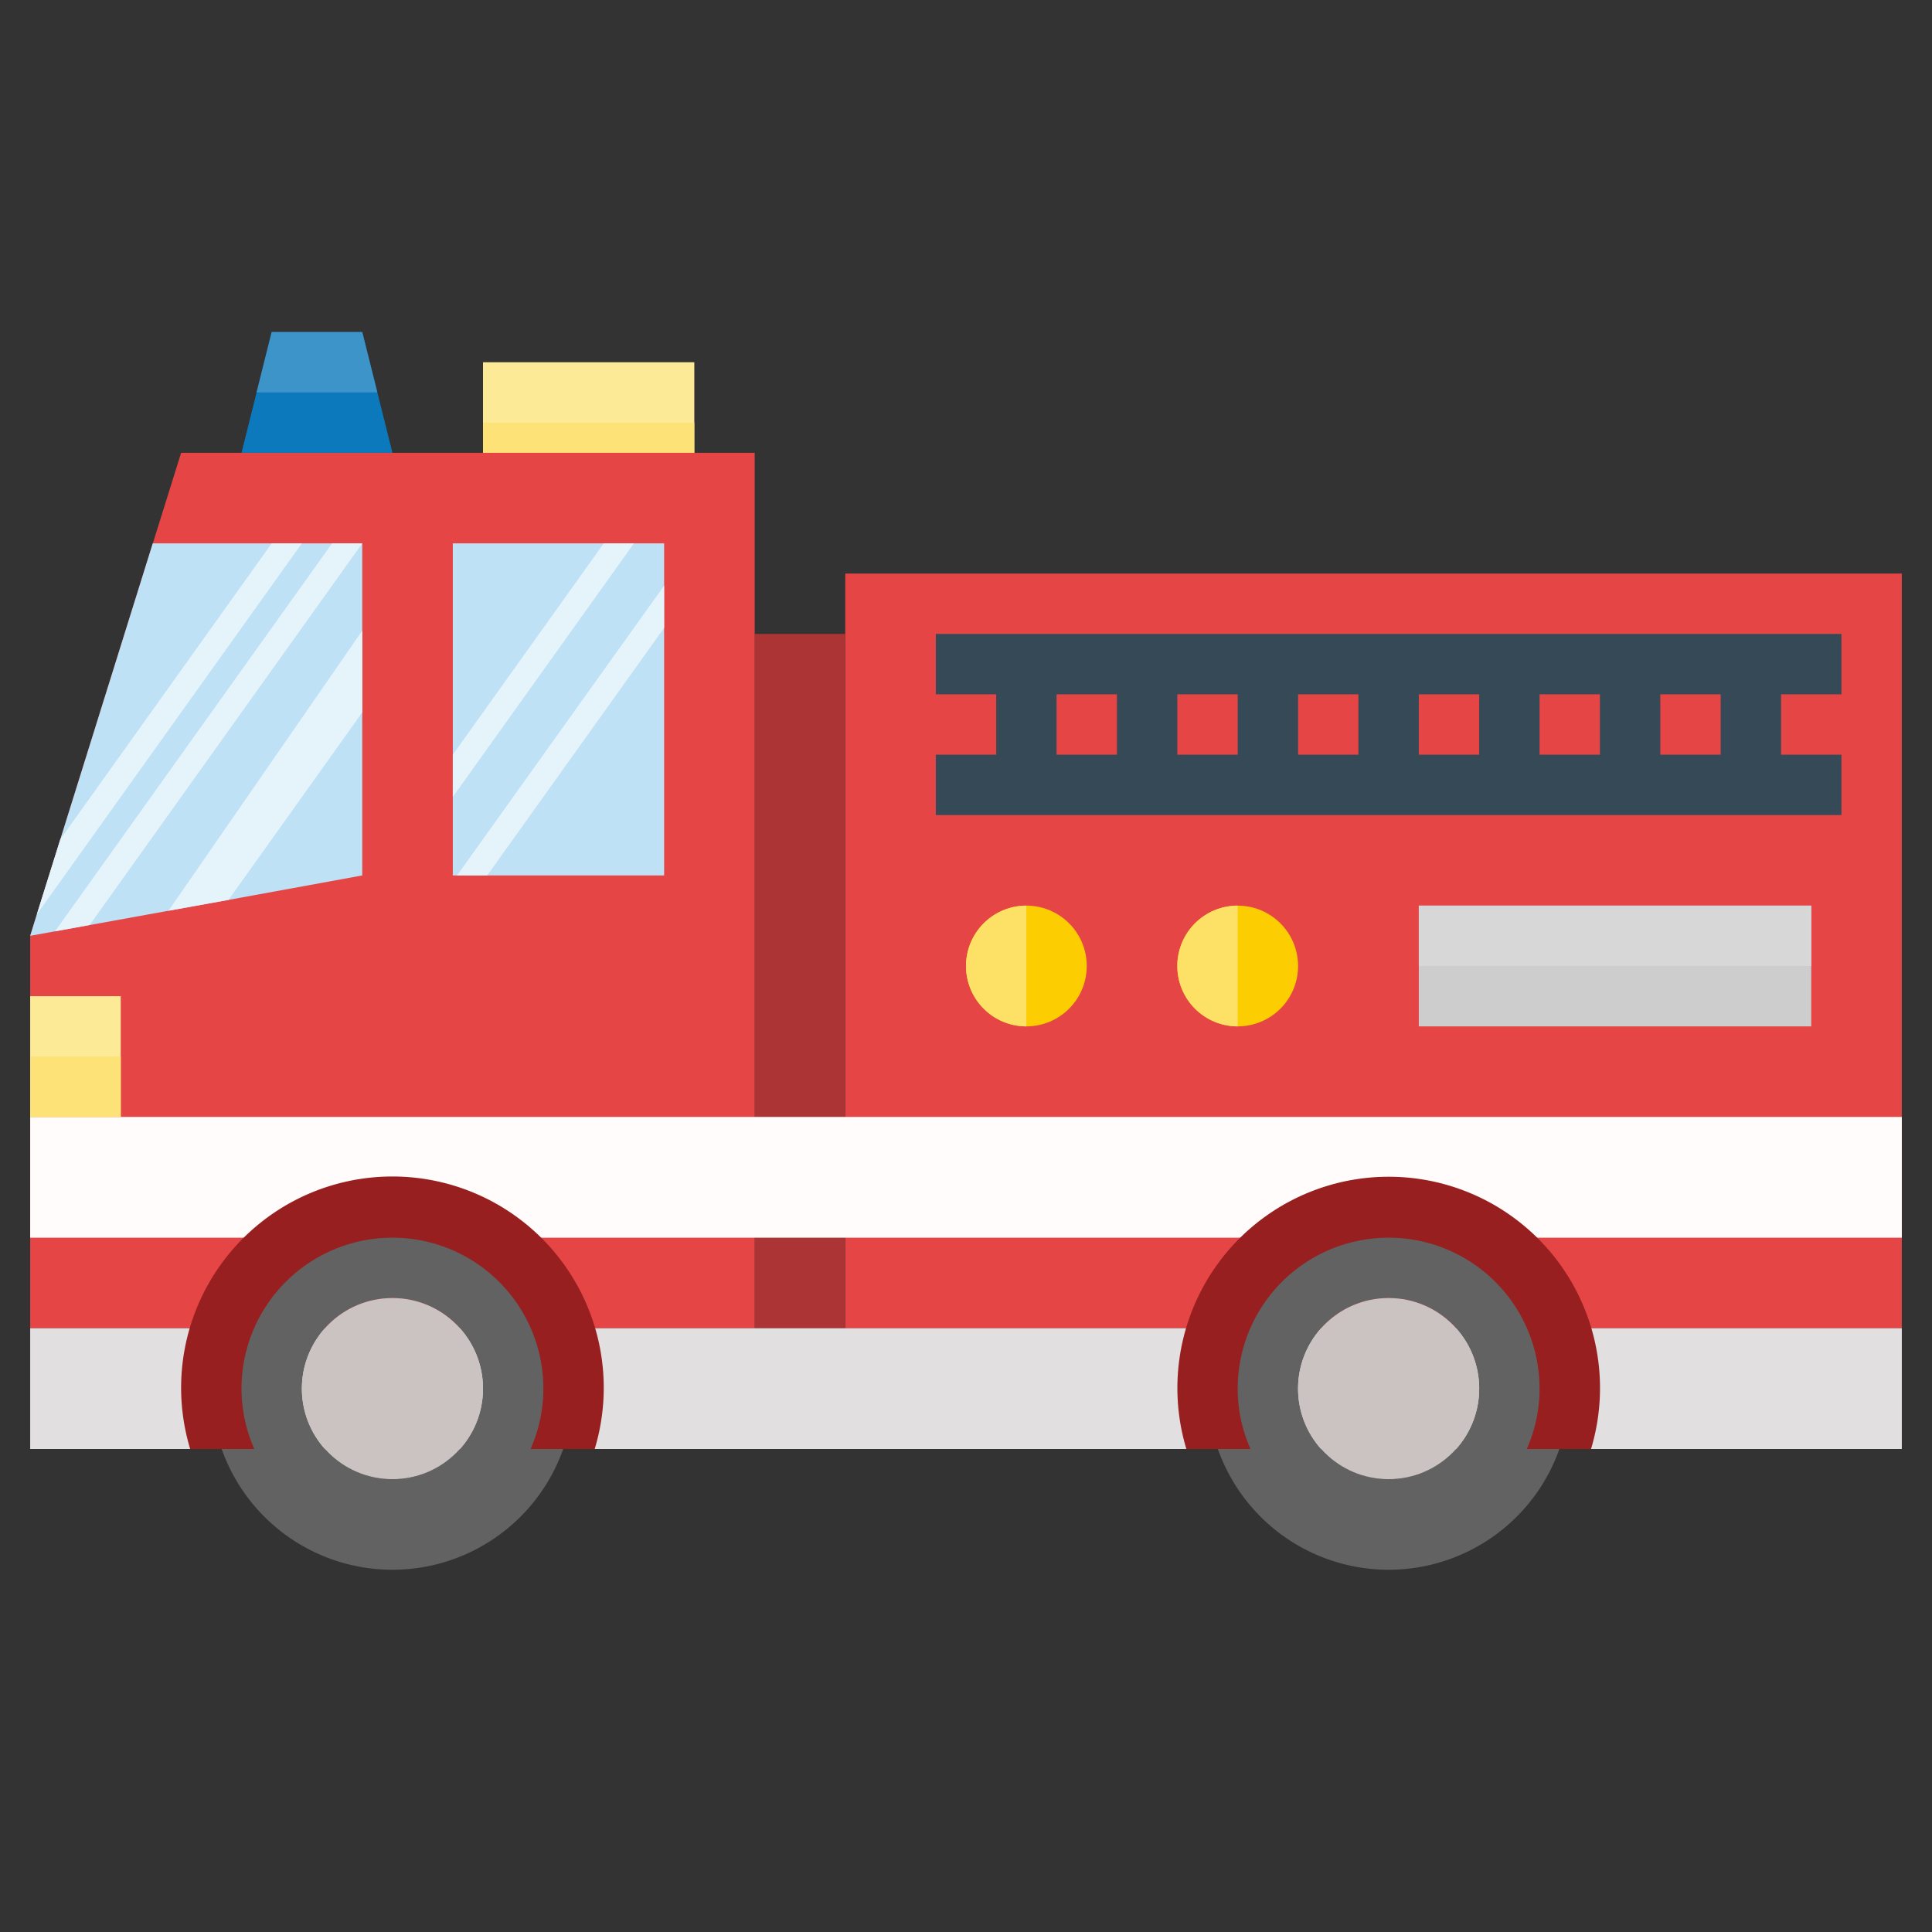 <svg height="512" viewBox="0 0 64 64" width="512" xmlns="http://www.w3.org/2000/svg"><rect x="0" y="0" width="64" height="64" fill="#333333" stroke="none"/><g id="_34-fire_engine" data-name="34-fire engine"><path d="m16 12h7v3h-7z" fill="#fcea96"/><path d="m16 14h7v1h-7z" fill="#fce277"/><path d="m28 19h35v25h-35z" fill="#e54545"/><path d="m47 30h13v4h-13z" fill="#cdcdcd"/><circle cx="34" cy="32" fill="#fccd01" r="2"/><circle cx="41" cy="32" fill="#fccd01" r="2"/><path d="m25 21h3v23h-3z" fill="#ac3434"/><path d="m1 44v-13l5-16h19v29z" fill="#e54545"/><path d="m1 37h62v4h-62z" fill="#fffcfb"/><path d="m1 44h62v4h-62z" fill="#e1dfe0"/><path d="m1 33h3v4h-3z" fill="#fcea96"/><path d="m1 35h3v2h-3z" fill="#fce277"/><path d="m8 15 1-4h3l1 4z" fill="#0c79bc"/><path d="m12 18v11l-4.43.81-1.99.36-4.58.83.22-.71.78-2.49 3.06-9.8z" fill="#bee1f5"/><path d="m15 18h7v11h-7z" fill="#bee1f5"/><g fill="#e5f3fb"><path d="m11 18-9.179 12.851 1.149-.209 9.03-12.642z"/><path d="m21 18-6 8.4v-1.4l5-7z"/><path d="m22 19.4v1.4l-5.86 8.2h-1z"/><path d="m10 18-8.78 12.29.78-2.49 7-9.8z"/><path d="m12 20.89v2.71l-4.43 6.21-1.99.36z"/></g><path d="m46 40a6 6 0 1 0 6 6 6 6 0 0 0 -6-6zm0 9a3 3 0 1 1 3-3 3 3 0 0 1 -3 3z" fill="#626262"/><path d="m13 40a6 6 0 1 0 6 6 6 6 0 0 0 -6-6zm0 9a3 3 0 1 1 3-3 3 3 0 0 1 -3 3z" fill="#626262"/><circle cx="13" cy="46" fill="#cbc3c1" r="3"/><circle cx="46" cy="46" fill="#cbc3c1" r="3"/><path d="m61 23v-2h-30v2h2v2h-2v2h30v-2h-2v-2zm-18 0h2v2h-2zm-2 2h-2v-2h2zm6-2h2v2h-2zm4 0h2v2h-2zm-16 0h2v2h-2zm22 2h-2v-2h2z" fill="#364956"/><path d="m34 30a2 2 0 0 0 0 4z" fill="#fde167"/><path d="m41 30a2 2 0 0 0 0 4z" fill="#fde167"/><path d="m47 30h13v2h-13z" fill="#d7d7d7"/><path d="m12.5 13-.5-2h-3l-.5 2z" fill="#3d94c9"/><path d="m8.424 48a4.95 4.95 0 0 1 -.424-2 5 5 0 0 1 10 0 4.95 4.95 0 0 1 -.424 2h2.124a7 7 0 1 0 -13.4 0z" fill="#981f1f"/><path d="m41.424 48a4.95 4.95 0 0 1 -.424-2 5 5 0 0 1 10 0 4.95 4.95 0 0 1 -.424 2h2.129a7 7 0 1 0 -13.405 0z" fill="#981f1f"/></g></svg>